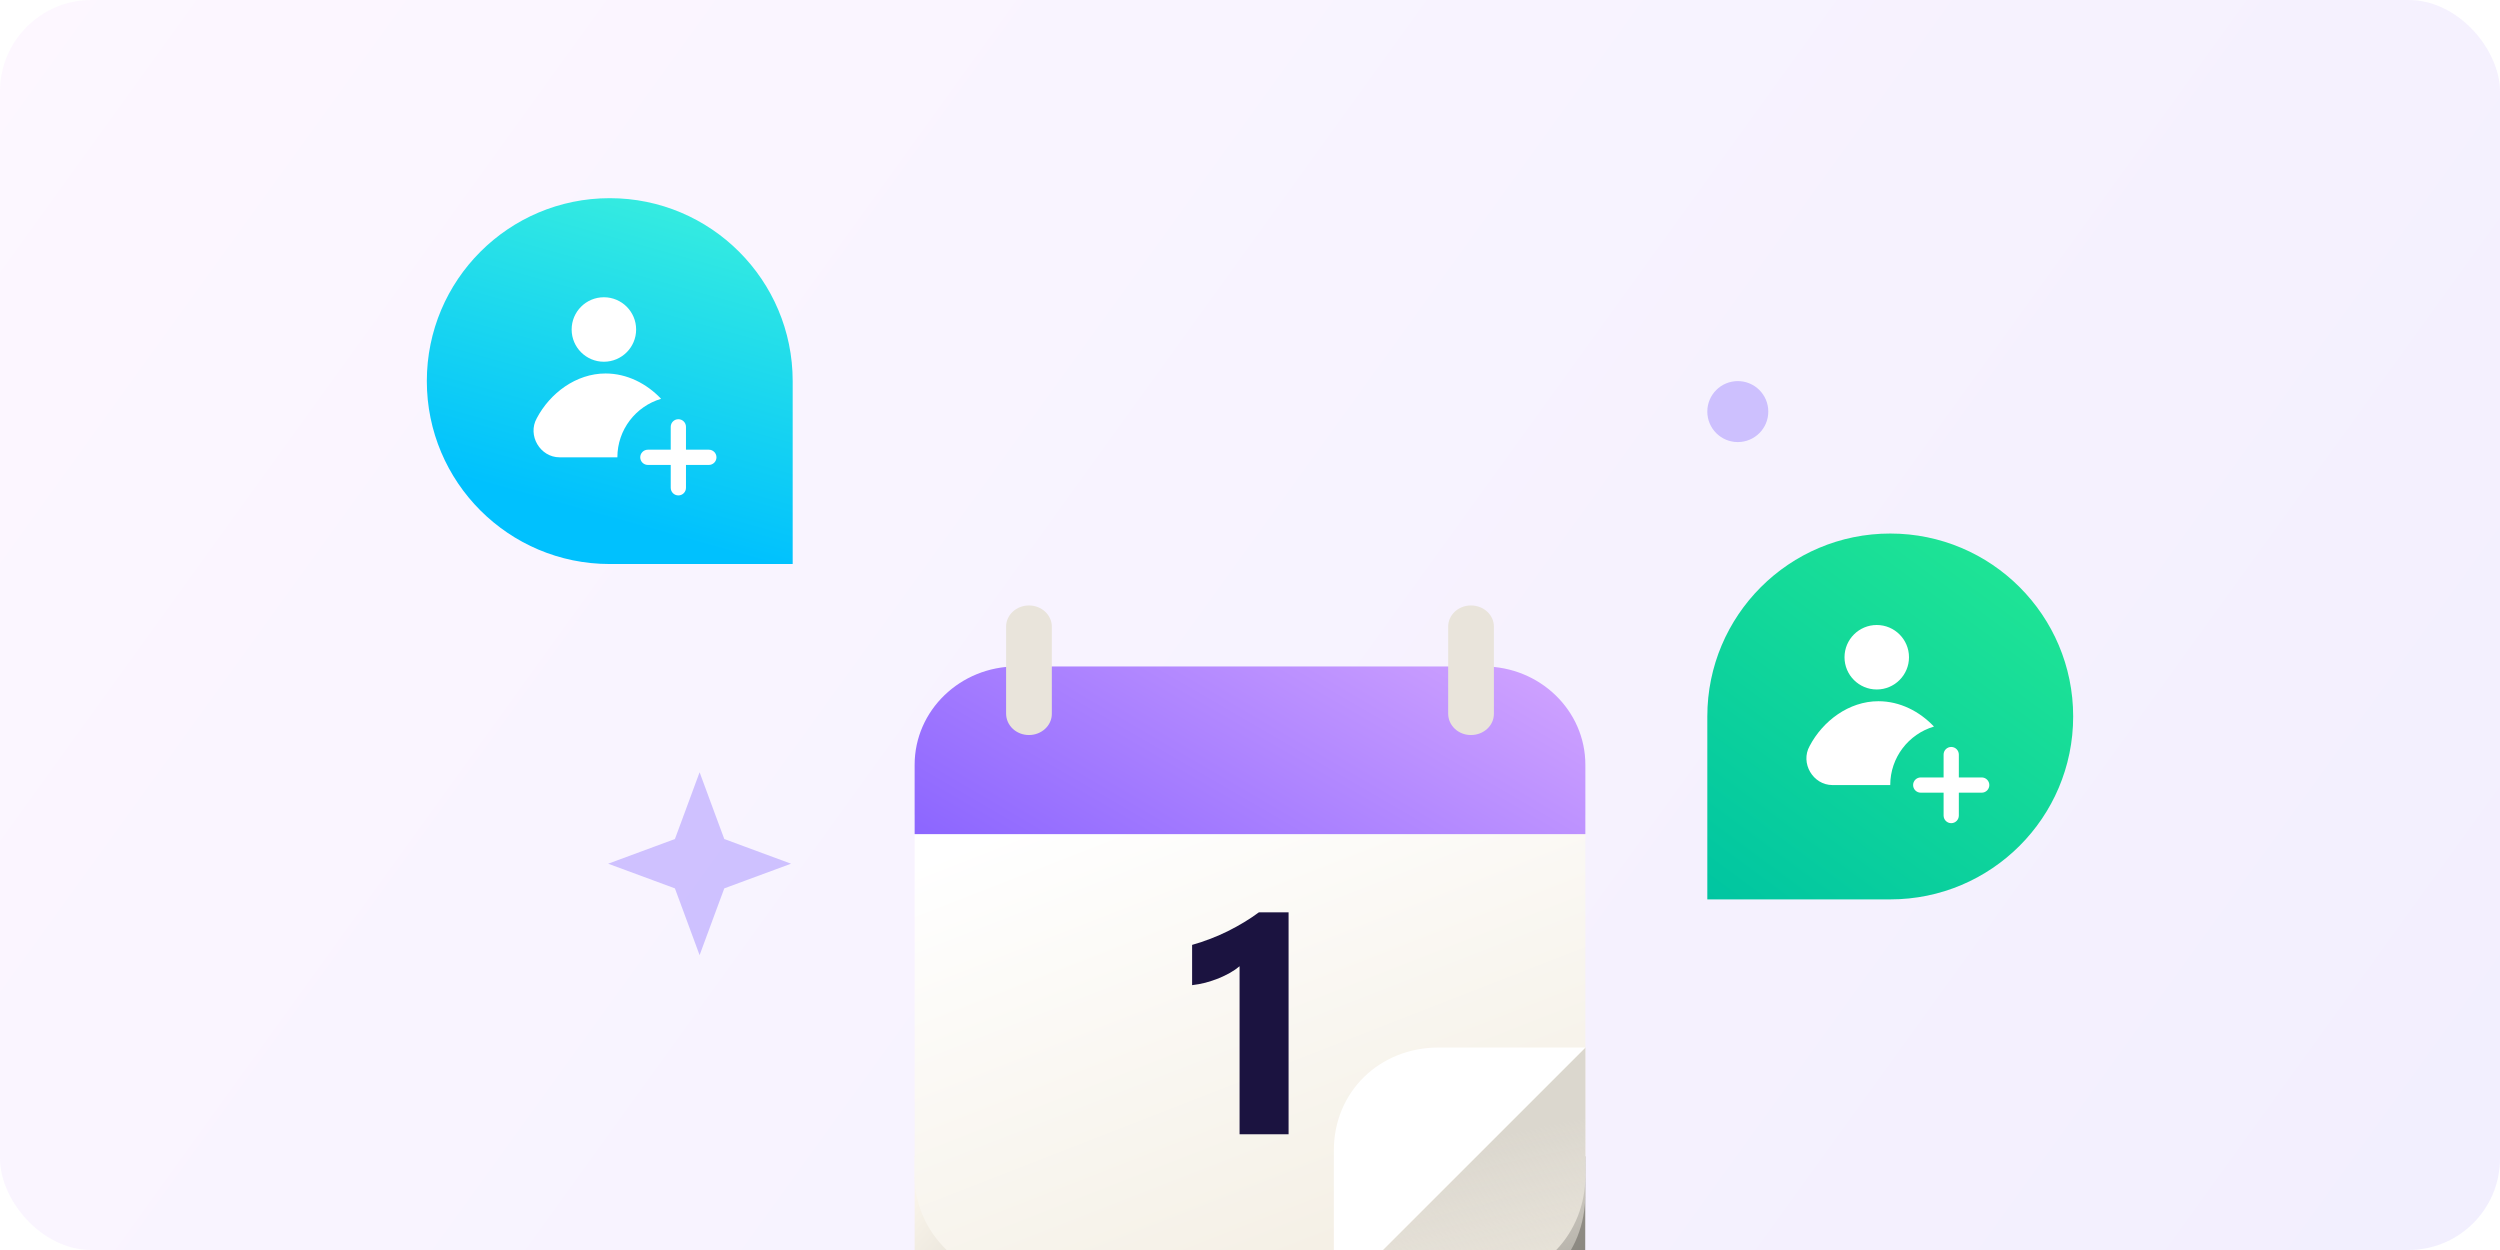 <svg width="328" height="164" viewBox="0 0 328 164" fill="none" xmlns="http://www.w3.org/2000/svg">
    <g clip-path="url(#clip0_31543_378918)">
        <rect width="328" height="164" rx="12" fill="url(#paint0_linear_31543_378918)" fill-opacity="0.09" />
        <g filter="url(#filter0_ddd_31543_378918)">
            <path
                d="M133.036 138H194.613C201.996 138 207.977 132.088 207.977 124.79L208 110.266H120V124.789C120 132.088 125.653 138 133.036 138Z"
                fill="url(#paint1_linear_31543_378918)"
            />
            <g filter="url(#filter1_i_31543_378918)">
                <path
                    d="M133.767 129H195C202.368 129 208 122.849 208 115.359V68H120V115.375C120 122.865 126.399 129 133.767 129Z"
                    fill="url(#paint2_linear_31543_378918)"
                />
            </g>
            <path
                d="M169.062 78.265V107.379H162.631V85.335C162.277 85.639 161.855 85.93 161.365 86.208C160.889 86.473 160.378 86.718 159.834 86.943C159.289 87.155 158.725 87.34 158.139 87.499C157.554 87.645 156.976 87.751 156.404 87.817V82.534C158.078 82.058 159.657 81.449 161.141 80.707C162.624 79.966 163.965 79.152 165.163 78.265H169.062Z"
                fill="#1B1340"
            />
            <path
                d="M120 68H208V58.906C208 51.776 202.02 46 194.637 46H133.363C125.98 46 120 51.776 120 58.906V68Z"
                fill="url(#paint3_linear_31543_378918)"
            />
            <path
                d="M192.978 55C194.667 55 196 53.756 196 52.222V40.778C196 39.244 194.667 38 192.978 38C191.333 38 190 39.244 190 40.778V52.181C190 53.756 191.333 55 192.978 55Z"
                fill="#E9E4DB"
            />
            <path
                d="M135 55C136.657 55 138 53.756 138 52.222V40.778C138 39.244 136.657 38 135 38C133.343 38 132 39.244 132 40.778V52.181C132 53.756 133.343 55 135 55Z"
                fill="#E9E4DB"
            />
            <path
                d="M208 115.155C208 123.462 202 129 194.847 129H175L208 96V115.155Z"
                fill="url(#paint4_linear_31543_378918)"
            />
            <path d="M175 109.5C175 101.79 181.016 96 188.725 96H208L175 129V109.5Z" fill="white" />
        </g>
        <path
            opacity="0.3"
            d="M228 58C230.209 58 232 56.209 232 54C232 51.791 230.209 50 228 50C225.791 50 224 51.791 224 54C224 56.209 225.791 58 228 58Z"
            fill="#6D4AFF"
        />
        <path
            opacity="0.3"
            d="M103.787 113.318L97.787 111.102L95.026 110.079L94.003 107.318L91.787 101.318L89.572 107.318L88.549 110.079L85.787 111.102L79.787 113.318L85.787 115.533L88.549 116.556L89.572 119.318L91.787 125.318L94.003 119.318L95.026 116.556L97.787 115.533L103.787 113.318Z"
            fill="#6D4AFF"
        />
        <path
            d="M224 94C224 80.745 234.745 70 248 70C261.255 70 272 80.745 272 94C272 107.255 261.255 118 248 118H224V94Z"
            fill="url(#paint5_linear_31543_378918)"
        />
        <path
            d="M246.23 90.46C248.566 90.46 250.46 88.566 250.46 86.23C250.46 83.894 248.566 82 246.23 82C243.894 82 242 83.894 242 86.23C242 88.566 243.894 90.46 246.23 90.46Z"
            fill="white"
        />
        <path
            d="M237.428 97.869C236.159 100.124 237.876 103 240.414 103H248C248 103 248 103 248 103C248 99.368 250.42 96.301 253.736 95.325C251.844 93.325 249.26 92 246.449 92C242.568 92 239.145 94.604 237.428 97.869Z"
            fill="white"
        />
        <path
            d="M257 99C257 98.448 256.552 98 256 98C255.448 98 255 98.448 255 99V102H252C251.448 102 251 102.448 251 103C251 103.552 251.448 104 252 104H255V107C255 107.552 255.448 108 256 108C256.552 108 257 107.552 257 107V104H260C260.552 104 261 103.552 261 103C261 102.448 260.552 102 260 102H257V99Z"
            fill="white"
        />
        <path
            d="M56 50C56 36.745 66.745 26 80 26C93.255 26 104 36.745 104 50V74H80C66.745 74 56 63.255 56 50Z"
            fill="url(#paint6_linear_31543_378918)"
        />
        <path
            d="M79.23 47.46C81.566 47.46 83.46 45.566 83.46 43.23C83.46 40.894 81.566 39 79.23 39C76.894 39 75 40.894 75 43.23C75 45.566 76.894 47.46 79.23 47.46Z"
            fill="white"
        />
        <path
            d="M70.428 54.869C69.159 57.124 70.876 60 73.414 60H81C81 60 81 60 81 60C81 56.368 83.421 53.301 86.736 52.325C84.844 50.325 82.26 49 79.449 49C75.568 49 72.145 51.604 70.428 54.869Z"
            fill="white"
        />
        <path
            d="M90 56C90 55.448 89.552 55 89 55C88.448 55 88 55.448 88 56V59H85C84.448 59 84 59.448 84 60C84 60.552 84.448 61 85 61H88V64C88 64.552 88.448 65 89 65C89.552 65 90 64.552 90 64V61H93C93.552 61 94 60.552 94 60C94 59.448 93.552 59 93 59H90V56Z"
            fill="white"
        />
    </g>
    <defs>
        <filter
            id="filter0_ddd_31543_378918"
            x="25.595"
            y="-28.153"
            width="276.809"
            height="288.809"
            filterUnits="userSpaceOnUse"
            color-interpolation-filters="sRGB"
        >
            <feFlood flood-opacity="0" result="BackgroundImageFix" />
            <feColorMatrix
                in="SourceAlpha"
                type="matrix"
                values="0 0 0 0 0 0 0 0 0 0 0 0 0 0 0 0 0 0 127 0"
                result="hardAlpha"
            />
            <feOffset dy="2.302" />
            <feGaussianBlur stdDeviation="3.846" />
            <feColorMatrix
                type="matrix"
                values="0 0 0 0 0.29 0 0 0 0 0.176 0 0 0 0 0.773 0 0 0 0.043 0"
            />
            <feBlend mode="normal" in2="BackgroundImageFix" result="effect1_dropShadow_31543_378918" />
            <feColorMatrix
                in="SourceAlpha"
                type="matrix"
                values="0 0 0 0 0 0 0 0 0 0 0 0 0 0 0 0 0 0 127 0"
                result="hardAlpha"
            />
            <feOffset dy="10.882" />
            <feGaussianBlur stdDeviation="15.035" />
            <feColorMatrix
                type="matrix"
                values="0 0 0 0 0.29 0 0 0 0 0.176 0 0 0 0 0.773 0 0 0 0.067 0"
            />
            <feBlend mode="normal" in2="effect1_dropShadow_31543_378918" result="effect2_dropShadow_31543_378918" />
            <feColorMatrix
                in="SourceAlpha"
                type="matrix"
                values="0 0 0 0 0 0 0 0 0 0 0 0 0 0 0 0 0 0 127 0"
                result="hardAlpha"
            />
            <feOffset dy="28.252" />
            <feGaussianBlur stdDeviation="47.202" />
            <feColorMatrix type="matrix" values="0 0 0 0 0.29 0 0 0 0 0.176 0 0 0 0 0.773 0 0 0 0.11 0" />
            <feBlend mode="normal" in2="effect2_dropShadow_31543_378918" result="effect3_dropShadow_31543_378918" />
            <feBlend mode="normal" in="SourceGraphic" in2="effect3_dropShadow_31543_378918" result="shape" />
        </filter>
        <filter
            id="filter1_i_31543_378918"
            x="120"
            y="65.487"
            width="88"
            height="63.513"
            filterUnits="userSpaceOnUse"
            color-interpolation-filters="sRGB"
        >
            <feFlood flood-opacity="0" result="BackgroundImageFix" />
            <feBlend mode="normal" in="SourceGraphic" in2="BackgroundImageFix" result="shape" />
            <feColorMatrix
                in="SourceAlpha"
                type="matrix"
                values="0 0 0 0 0 0 0 0 0 0 0 0 0 0 0 0 0 0 127 0"
                result="hardAlpha"
            />
            <feOffset dy="-2.513" />
            <feGaussianBlur stdDeviation="3.35" />
            <feComposite in2="hardAlpha" operator="arithmetic" k2="-1" k3="1" />
            <feColorMatrix type="matrix" values="0 0 0 0 1 0 0 0 0 0.987 0 0 0 0 0.96 0 0 0 1 0" />
            <feBlend mode="normal" in2="shape" result="effect1_innerShadow_31543_378918" />
        </filter>
        <linearGradient
            id="paint0_linear_31543_378918"
            x1="-12.907"
            y1="-5.985"
            x2="299.229"
            y2="219.118"
            gradientUnits="userSpaceOnUse"
        >
            <stop stop-color="#ECAAFF" />
            <stop offset="1" stop-color="#6A48F6" />
        </linearGradient>
        <linearGradient
            id="paint1_linear_31543_378918"
            x1="147.872"
            y1="83.382"
            x2="207.699"
            y2="136.483"
            gradientUnits="userSpaceOnUse"
        >
            <stop stop-color="#FAF5EB" />
            <stop offset="1" stop-color="#7D7A73" />
        </linearGradient>
        <linearGradient
            id="paint2_linear_31543_378918"
            x1="163.962"
            y1="57.128"
            x2="194.684"
            y2="135.897"
            gradientUnits="userSpaceOnUse"
        >
            <stop stop-color="white" />
            <stop offset="1" stop-color="#F2ECDF" />
        </linearGradient>
        <linearGradient
            id="paint3_linear_31543_378918"
            x1="189.385"
            y1="6.394"
            x2="131.277"
            y2="106.394"
            gradientUnits="userSpaceOnUse"
        >
            <stop stop-color="#EEBEFF" />
            <stop offset="1" stop-color="#6D4AFF" />
        </linearGradient>
        <linearGradient
            id="paint4_linear_31543_378918"
            x1="188.895"
            y1="109.15"
            x2="196.421"
            y2="145.195"
            gradientUnits="userSpaceOnUse"
        >
            <stop stop-color="#DBD7CE" />
            <stop offset="1" stop-color="#DED9D1" stop-opacity="0" />
        </linearGradient>
        <linearGradient
            id="paint5_linear_31543_378918"
            x1="272"
            y1="53"
            x2="224"
            y2="118"
            gradientUnits="userSpaceOnUse"
        >
            <stop stop-color="#2AF091" />
            <stop offset="1" stop-color="#00C5A1" />
        </linearGradient>
        <linearGradient
            id="paint6_linear_31543_378918"
            x1="100.308"
            y1="11.692"
            x2="84.154"
            y2="69.385"
            gradientUnits="userSpaceOnUse"
        >
            <stop stop-color="#4CFED3" />
            <stop offset="1" stop-color="#00C1FE" />
        </linearGradient>
        <clipPath id="clip0_31543_378918">
            <rect width="328" height="164" rx="12" fill="white" />
        </clipPath>
    </defs>
</svg>
